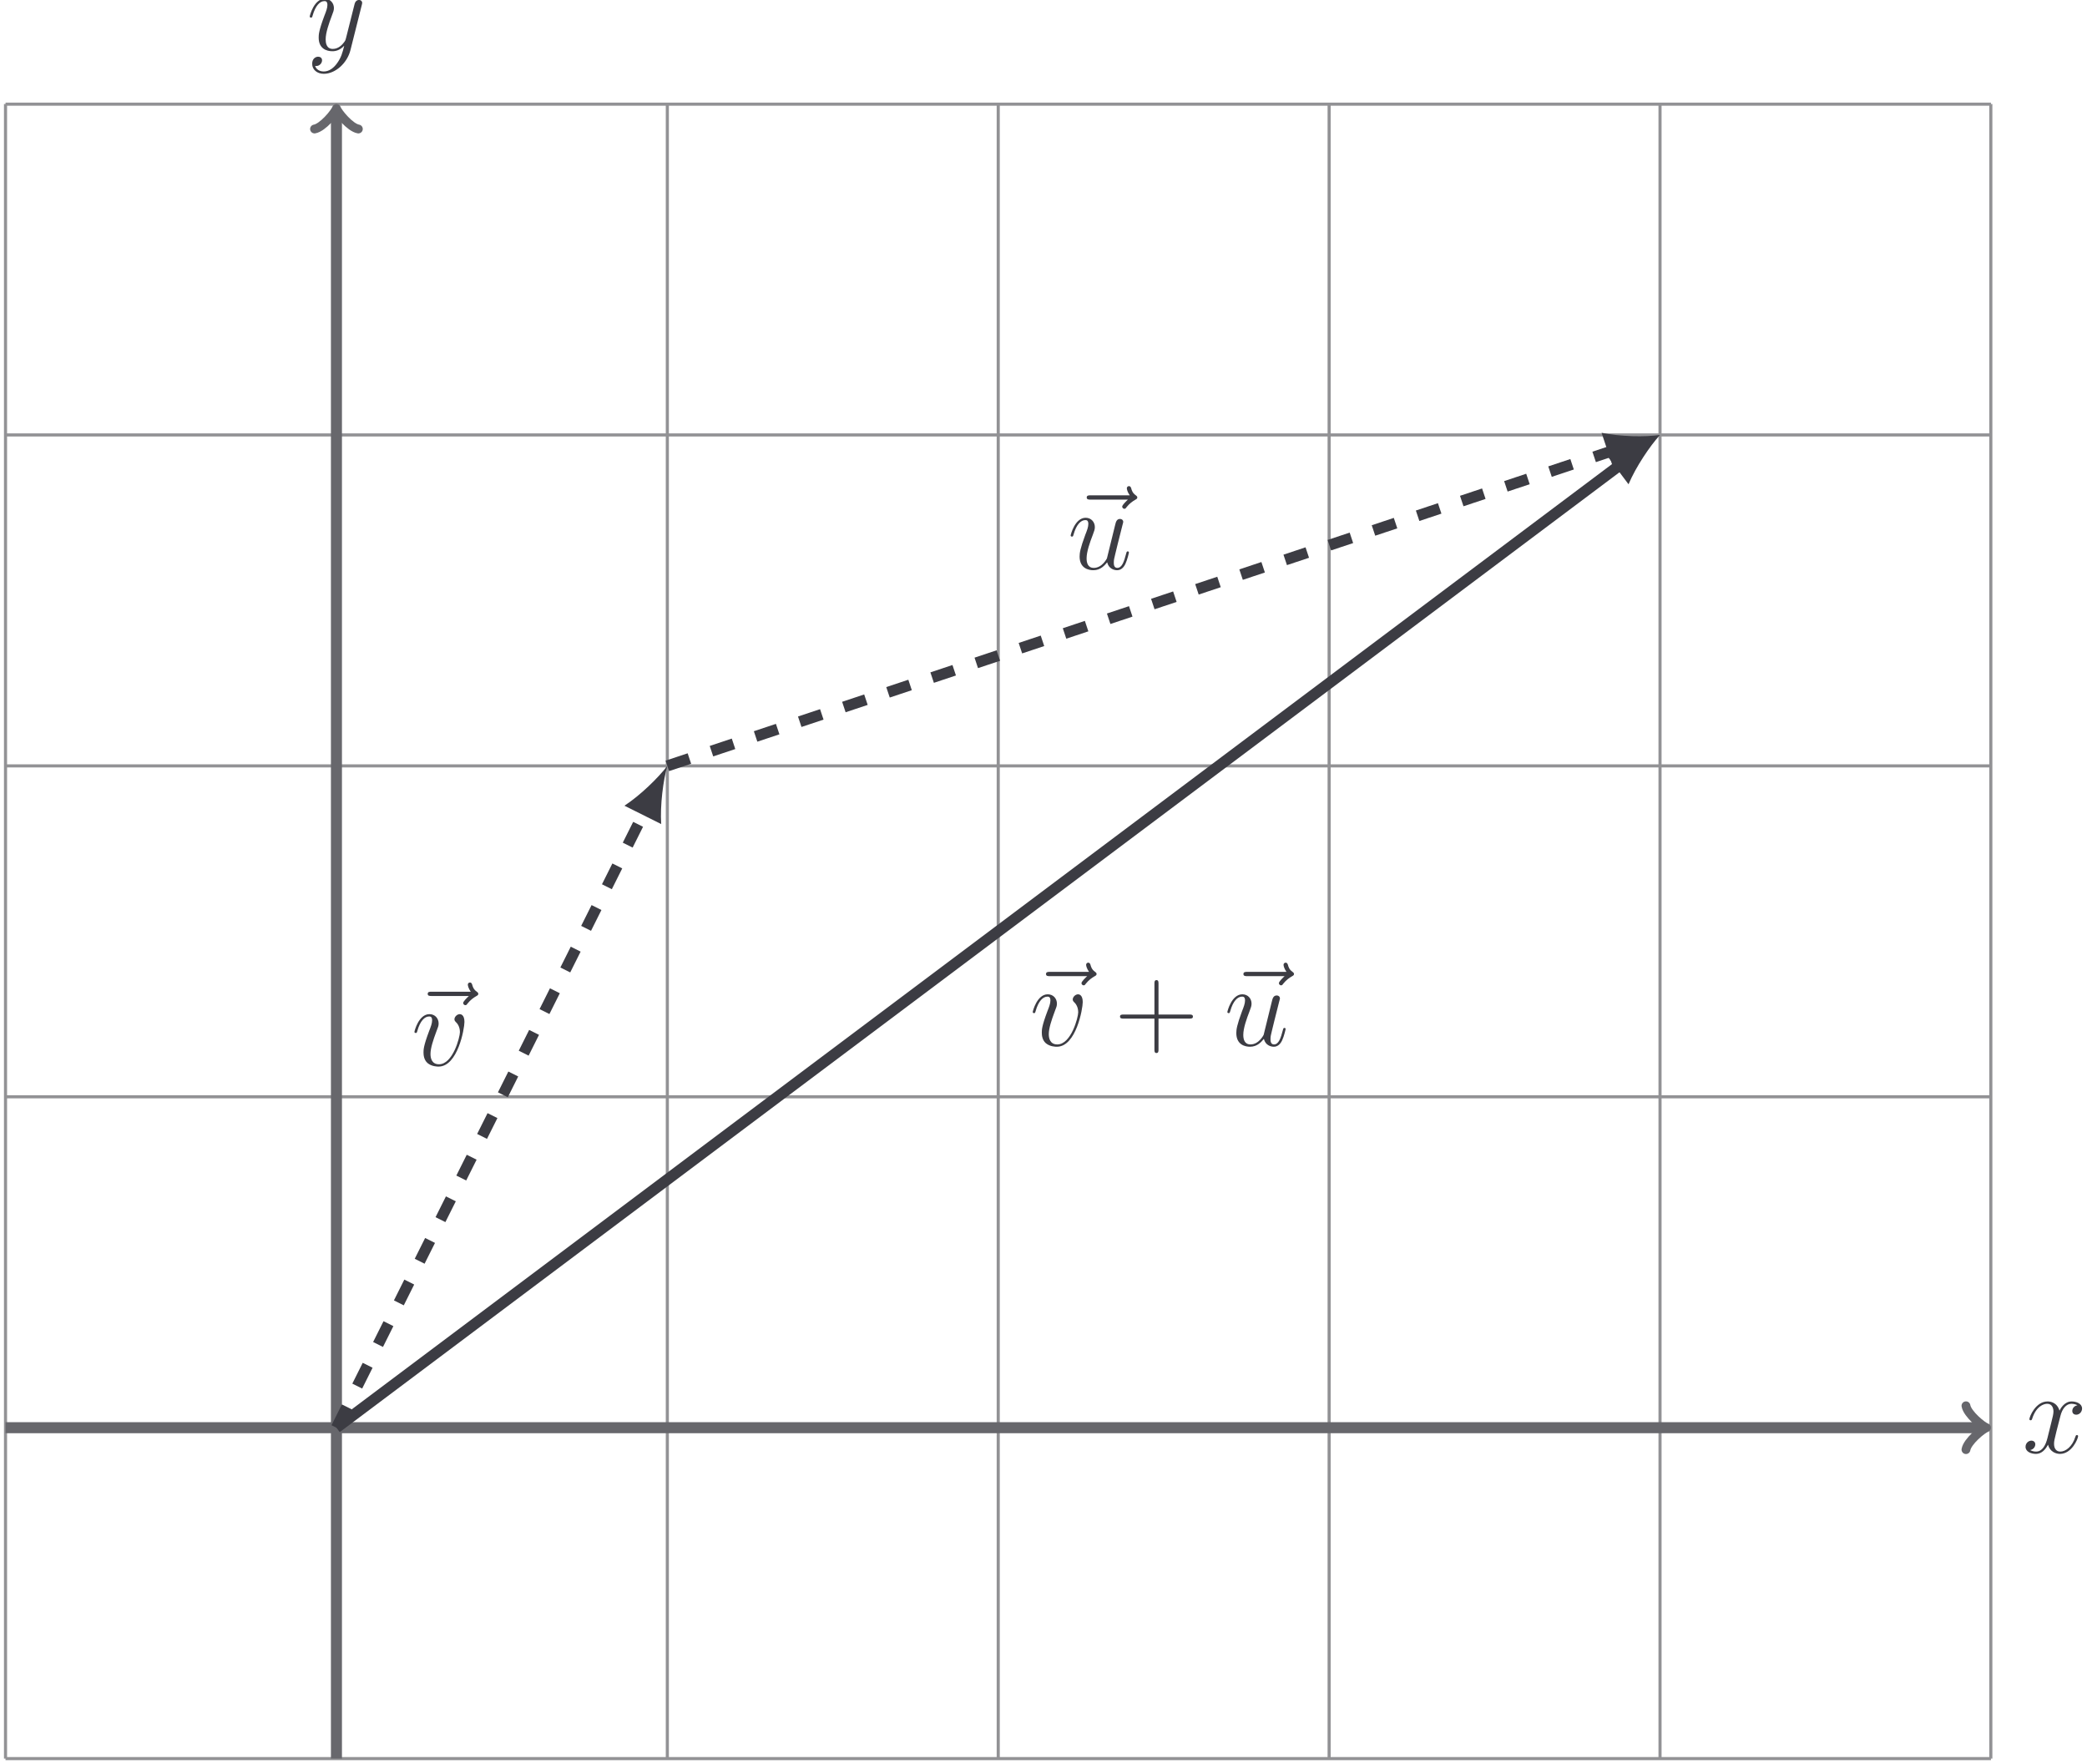 <?xml version='1.0' encoding='UTF-8'?>
<!-- This file was generated by dvisvgm 2.13.1 -->
<svg version='1.1' xmlns='http://www.w3.org/2000/svg' xmlns:xlink='http://www.w3.org/1999/xlink' width='268.176pt' height='226.679pt' viewBox='-67.021 -63.7 268.176 226.679'>
<defs>
<path id='g1-43' d='M10.057-3.721C10.057-3.99 9.818-3.99 9.594-3.99H5.634V-7.95C5.634-8.159 5.634-8.413 5.38-8.413C5.111-8.413 5.111-8.174 5.111-7.95V-3.99H1.151C.941-3.99 .687-3.99 .687-3.736C.687-3.467 .927-3.467 1.151-3.467H5.111V.493C5.111 .702 5.111 .956 5.365 .956C5.634 .956 5.634 .717 5.634 .493V-3.467H9.594C9.803-3.467 10.057-3.467 10.057-3.721Z'/>
<path id='g0-117' d='M7.89-2.137C7.89-2.212 7.831-2.271 7.741-2.271C7.606-2.271 7.592-2.197 7.532-1.973C7.263-.941 6.994-.149 6.396-.149C5.948-.149 5.948-.643 5.948-.837C5.948-1.181 5.993-1.33 6.142-1.958L6.441-3.183L7.054-5.619C7.158-5.993 7.158-6.022 7.158-6.067C7.158-6.291 6.979-6.441 6.755-6.441C6.321-6.441 6.217-6.067 6.127-5.694L5.066-1.375C5.066-1.375 4.468-.149 3.377-.149C2.6-.149 2.451-.822 2.451-1.375C2.451-2.227 2.869-3.422 3.258-4.423C3.437-4.902 3.512-5.096 3.512-5.395C3.512-6.037 3.049-6.59 2.331-6.59C.956-6.59 .403-4.423 .403-4.304C.403-4.244 .463-4.169 .568-4.169C.702-4.169 .717-4.229 .777-4.438C1.136-5.724 1.719-6.291 2.286-6.291C2.436-6.291 2.675-6.276 2.675-5.798C2.675-5.41 2.511-4.976 2.286-4.408C1.629-2.63 1.554-2.062 1.554-1.614C1.554-.09 2.705 .149 3.318 .149C4.274 .149 4.797-.508 5.096-.867C5.29-.03 6.007 .149 6.366 .149C6.844 .149 7.203-.164 7.442-.672C7.696-1.21 7.89-2.092 7.89-2.137Z'/>
<path id='g0-118' d='M6.829-5.589C6.829-6.531 6.351-6.59 6.232-6.59C5.873-6.59 5.544-6.232 5.544-5.933C5.544-5.753 5.649-5.649 5.709-5.589C5.858-5.455 6.247-5.051 6.247-4.274C6.247-3.646 5.35-.149 3.557-.149C2.645-.149 2.466-.912 2.466-1.465C2.466-2.212 2.809-3.258 3.213-4.334C3.452-4.946 3.512-5.096 3.512-5.395C3.512-6.022 3.064-6.59 2.331-6.59C.956-6.59 .403-4.423 .403-4.304C.403-4.244 .463-4.169 .568-4.169C.702-4.169 .717-4.229 .777-4.438C1.136-5.724 1.719-6.291 2.286-6.291C2.421-6.291 2.675-6.291 2.675-5.798C2.675-5.41 2.511-4.976 2.286-4.408C1.569-2.496 1.569-2.032 1.569-1.674C1.569-1.345 1.614-.732 2.077-.314C2.615 .149 3.362 .149 3.497 .149C5.978 .149 6.829-4.737 6.829-5.589Z'/>
<path id='g0-120' d='M7.173-2.137C7.173-2.212 7.113-2.271 7.024-2.271C6.889-2.271 6.874-2.197 6.829-2.077C6.426-.762 5.559-.149 4.887-.149C4.364-.149 4.08-.538 4.08-1.151C4.08-1.479 4.139-1.719 4.379-2.705L4.902-4.737C5.126-5.634 5.634-6.291 6.321-6.291C6.321-6.291 6.77-6.291 7.083-6.097C6.605-6.007 6.426-5.649 6.426-5.365C6.426-5.006 6.71-4.887 6.919-4.887C7.367-4.887 7.681-5.275 7.681-5.679C7.681-6.306 6.964-6.59 6.336-6.59C5.425-6.59 4.917-5.694 4.782-5.41C4.438-6.531 3.512-6.59 3.243-6.59C1.719-6.59 .912-4.633 .912-4.304C.912-4.244 .971-4.169 1.076-4.169C1.196-4.169 1.225-4.259 1.255-4.319C1.763-5.978 2.765-6.291 3.198-6.291C3.87-6.291 4.005-5.664 4.005-5.305C4.005-4.976 3.915-4.633 3.736-3.915L3.228-1.868C3.004-.971 2.57-.149 1.778-.149C1.704-.149 1.33-.149 1.016-.344C1.554-.448 1.674-.897 1.674-1.076C1.674-1.375 1.45-1.554 1.166-1.554C.807-1.554 .418-1.24 .418-.762C.418-.134 1.121 .149 1.763 .149C2.481 .149 2.989-.418 3.303-1.031C3.542-.149 4.289 .149 4.842 .149C6.366 .149 7.173-1.808 7.173-2.137Z'/>
<path id='g0-121' d='M7.098-5.813C7.113-5.888 7.143-5.978 7.143-6.067C7.143-6.291 6.964-6.441 6.74-6.441C6.605-6.441 6.291-6.381 6.172-5.933L5.066-1.539C4.991-1.27 4.991-1.24 4.872-1.076C4.573-.658 4.08-.149 3.362-.149C2.526-.149 2.451-.971 2.451-1.375C2.451-2.227 2.854-3.377 3.258-4.453C3.422-4.887 3.512-5.096 3.512-5.395C3.512-6.022 3.064-6.59 2.331-6.59C.956-6.59 .403-4.423 .403-4.304C.403-4.244 .463-4.169 .568-4.169C.702-4.169 .717-4.229 .777-4.438C1.136-5.694 1.704-6.291 2.286-6.291C2.421-6.291 2.675-6.291 2.675-5.798C2.675-5.41 2.511-4.976 2.286-4.408C1.554-2.451 1.554-1.958 1.554-1.599C1.554-.179 2.57 .149 3.318 .149C3.751 .149 4.289 .015 4.812-.538L4.827-.523C4.603 .359 4.453 .941 3.93 1.674C3.527 2.242 2.944 2.75 2.212 2.75C2.032 2.75 1.315 2.72 1.091 2.032C1.136 2.047 1.24 2.047 1.24 2.047C1.689 2.047 1.988 1.659 1.988 1.315S1.704 .852 1.479 .852C1.24 .852 .717 1.031 .717 1.763C.717 2.526 1.36 3.049 2.212 3.049C3.706 3.049 5.215 1.674 5.634 .015L7.098-5.813Z'/>
<path id='g0-126' d='M9.205-9.205C9.205-9.34 9.086-9.415 8.996-9.489C8.578-9.773 8.473-10.177 8.428-10.356C8.384-10.476 8.339-10.655 8.13-10.655C8.04-10.655 7.861-10.595 7.861-10.371C7.861-10.237 7.95-9.878 8.234-9.474H3.213C2.959-9.474 2.705-9.474 2.705-9.191C2.705-8.922 2.974-8.922 3.213-8.922H7.995C7.816-8.757 7.263-8.234 7.263-8.025C7.263-7.875 7.397-7.741 7.547-7.741C7.681-7.741 7.741-7.831 7.846-7.98C8.204-8.428 8.608-8.712 8.951-8.907C9.101-8.996 9.205-9.041 9.205-9.205Z'/>
</defs>
<g id='page1'>
<path d='M-66.312 162.269H188.813M-66.312 119.75H188.813M-66.312 77.231H188.813M-66.312 34.711H188.813M-66.312-7.813H188.813M-66.312-50.316H188.813M-66.312 162.269V-50.332M-23.789 162.269V-50.332M18.73 162.269V-50.332M61.25 162.269V-50.332M103.77 162.269V-50.332M146.289 162.269V-50.332M188.797 162.269V-50.332' stroke='#929295' fill='none' stroke-width='.399'/>
<path d='M-66.312 119.75H187.715' stroke='#67676c' fill='none' stroke-width='1.417' stroke-miterlimit='10'/>
<path d='M185.602 116.934C185.778 117.988 187.715 119.574 188.243 119.75C187.715 119.926 185.778 121.512 185.602 122.566' stroke='#67676c' fill='none' stroke-width='1.134' stroke-miterlimit='10' stroke-linecap='round' stroke-linejoin='round'/>
<g fill='#3c3c43' transform='matrix(1 0 0 1 216.63 3.217)'>
<use x='-23.79' y='119.75' xlink:href='#g0-120'/>
</g>
<path d='M-23.789 162.269V-49.234' stroke='#67676c' fill='none' stroke-width='1.417' stroke-miterlimit='10'/>
<path d='M-26.605-47.125C-25.551-47.301-23.965-49.234-23.789-49.766C-23.613-49.234-22.031-47.301-20.973-47.125' stroke='#67676c' fill='none' stroke-width='1.134' stroke-miterlimit='10' stroke-linecap='round' stroke-linejoin='round'/>
<g fill='#3c3c43' transform='matrix(1 0 0 1 -3.835 -177.016)'>
<use x='-23.79' y='119.75' xlink:href='#g0-121'/>
</g>
<path d='M-23.789 119.75L15.895 40.379' stroke='#3c3c43' fill='none' stroke-width='1.417' stroke-miterlimit='10' stroke-dasharray='2.989 2.989'/>
<path d='M18.73 34.711C17.574 36.23 15.266 38.488 13.219 39.828L17.941 42.187C17.785 39.746 18.203 36.547 18.73 34.711' fill='#3c3c43'/>
<g fill='#3c3c43' transform='matrix(1 0 0 1 9.62 -46.549)'>
<use x='-24.386' y='119.75' xlink:href='#g0-126'/>
<use x='-23.79' y='119.75' xlink:href='#g0-118'/>
</g>
<path d='M18.73 34.711L140.278-5.809' stroke='#3c3c43' fill='none' stroke-width='1.417' stroke-miterlimit='10' stroke-dasharray='2.989 2.989'/>
<path d='M146.29-7.813C144.399-7.551 141.168-7.59 138.778-8.09L140.446-3.078C142.059-4.918 144.622-6.883 146.29-7.813' fill='#3c3c43'/>
<g fill='#3c3c43' transform='matrix(1 0 0 1 93.943 -110.33)'>
<use x='-24.027' y='119.75' xlink:href='#g0-126'/>
<use x='-23.79' y='119.75' xlink:href='#g0-117'/>
</g>
<path d='M-23.789 119.75L141.223-4.008' stroke='#3c3c43' fill='none' stroke-width='1.417' stroke-miterlimit='10'/>
<path d='M146.289-7.812C144.578-6.965 141.504-5.98 139.075-5.699L142.242-1.473C143.192-3.727 145-6.402 146.289-7.812' fill='#3c3c43'/>
<g fill='#3c3c43' transform='matrix(1 0 0 1 89.07 -49.099)'>
<use x='-24.386' y='119.75' xlink:href='#g0-126'/>
<use x='-23.79' y='119.75' xlink:href='#g0-118'/>
<use x='-12.859' y='119.75' xlink:href='#g1-43'/>
<use x='.982' y='119.75' xlink:href='#g0-126'/>
<use x='1.219' y='119.75' xlink:href='#g0-117'/>
</g>
</g>
</svg>